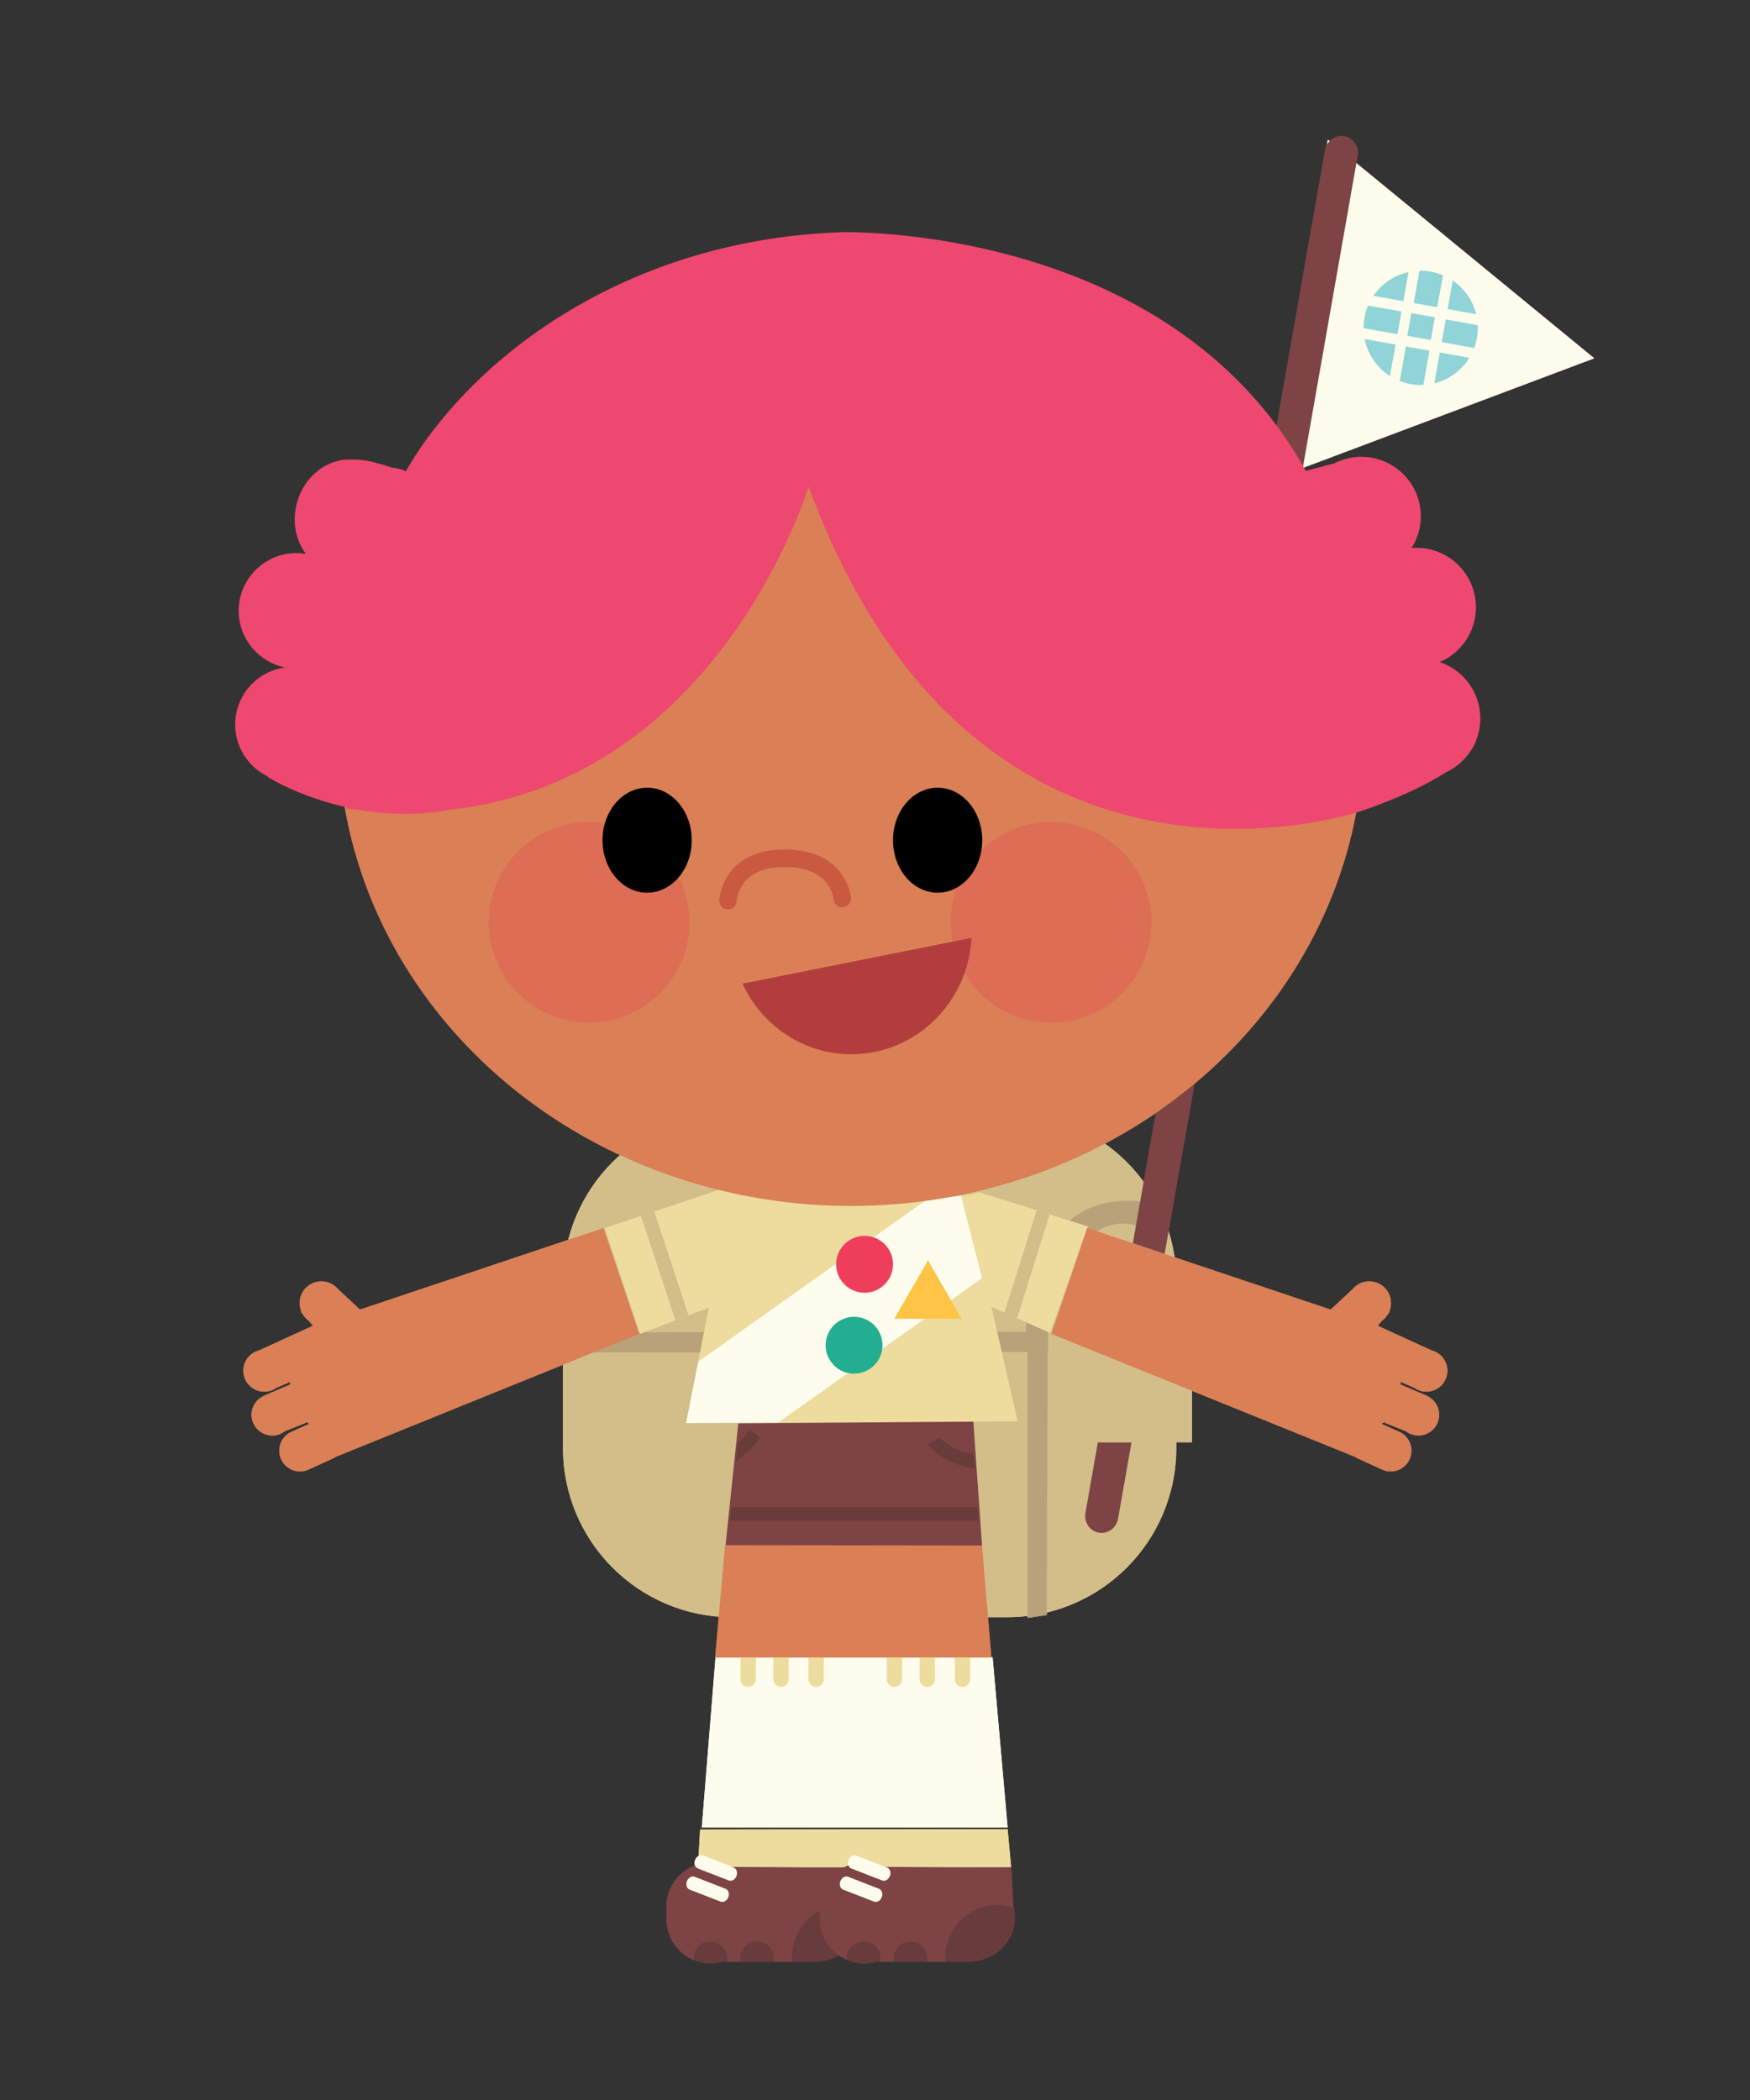 <?xml version="1.0" encoding="utf-8"?>
<!-- Generator: Adobe Illustrator 16.0.0, SVG Export Plug-In . SVG Version: 6.00 Build 0)  -->
<!DOCTYPE svg PUBLIC "-//W3C//DTD SVG 1.1 Tiny//EN" "http://www.w3.org/Graphics/SVG/1.1/DTD/svg11-tiny.dtd">
<svg version="1.1" baseProfile="tiny" id="Layer_1" xmlns="http://www.w3.org/2000/svg" xmlns:xlink="http://www.w3.org/1999/xlink"
	 x="0px" y="0px" width="500px" height="600px" viewBox="0 0 500 600" xml:space="preserve">
<rect x="0" y="0" width="500" height="600" fill="#333333" stroke="none"/>
<g>
	<g>
		<g>
			<path fill="#D3BE8A" d="M336.088,413.727c0,26.697-21.643,48.34-48.34,48.34h-78.551c-26.699,0-48.341-21.643-48.341-48.34
				v-47.535c0-26.697,21.642-48.338,48.341-48.338h78.551c26.697,0,48.34,21.641,48.34,48.338V413.727z"/>
			<path fill="#B9A17A" d="M329.08,343.771c-33.938-6.268-35.881,32.539-35.992,36.75l-132.257,0.166v5.75l132.75-0.166v76
				l5.502-0.834l0.248-75.166h0.125v-5.75h-0.125v-0.25h-0.443c8.773-40.076,27.443-29.375,27.443-29.375l4.75,2.625l2.5-2.666
				L329.08,343.771z"/>
		</g>
		<g>
			<polygon fill="#FEFDED" points="363.34,137.038 371.361,88.474 379.385,39.91 417.432,71.14 455.479,102.37 409.408,119.704 			
				"/>
			<g>
				<path fill="#90D4D7" d="M422.248,93.688c0-0.265-0.027-0.523-0.039-0.786l-9.137-1.634l-1.16,6.495l9.281,1.66
					C421.863,97.636,422.248,95.708,422.248,93.688z"/>
				
					<rect x="402.748" y="90.086" transform="matrix(0.984 0.176 -0.176 0.984 22.792 -70.066)" fill="#90D4D7" width="6.843" height="6.598"/>
				<path fill="#90D4D7" d="M410.648,87.787l1.635-9.145c-1.957-0.829-4.109-1.288-6.367-1.288c-0.121,0-0.238,0.016-0.359,0.018
					l-1.646,9.21L410.648,87.787z"/>
				<path fill="#90D4D7" d="M400.43,89.007l-9.551-1.708c-0.834,1.962-1.297,4.121-1.297,6.388c0,0.028,0.004,0.055,0.004,0.083
					l9.682,1.731L400.43,89.007z"/>
				<path fill="#90D4D7" d="M411.383,100.716l-1.576,8.819c4.225-1.035,7.795-3.705,10.014-7.311L411.383,100.716z"/>
				<path fill="#90D4D7" d="M398.74,98.455l-8.844-1.581c0.879,4.436,3.557,8.215,7.236,10.57L398.74,98.455z"/>
				<path fill="#90D4D7" d="M408.43,100.188l-6.736-1.205l-1.768,9.889c1.855,0.733,3.873,1.149,5.99,1.149
					c0.258,0,0.508-0.027,0.764-0.039L408.43,100.188z"/>
				<path fill="#90D4D7" d="M413.602,88.315l8.154,1.458c-0.979-3.978-3.398-7.389-6.695-9.62L413.602,88.315z"/>
				<path fill="#90D4D7" d="M400.957,86.054l1.488-8.323c-4.162,0.901-7.734,3.382-10.051,6.792L400.957,86.054z"/>
			</g>
		</g>
		<path fill="#7E4344" d="M387.896,44.57c0.471-2.671-1.238-5.205-3.811-5.657c-2.576-0.453-5.045,1.347-5.514,4.019
			l-54.898,312.289l9.076,3.043L387.896,44.57z"/>
		<path fill="#7E4344" d="M310.131,432.254c-0.471,2.672,1.236,5.205,3.811,5.656c2.574,0.453,5.045-1.346,5.514-4.018l3.834-21.809
			h-9.611L310.131,432.254z"/>
		<polygon fill="#D3BE8A" points="318.879,388.188 305.811,382.895 305.811,412.084 314.678,412.084 324.289,412.084 
			340.561,412.084 340.561,396.969 327.85,391.822 		"/>
	</g>
	<g>
		<path fill="#FEFDED" d="M274.627,341.641c-2.191,0.299-5.277,0.615-9.592,0.875l-65.54,46.439l-3.477,17.65l26.407-0.141
			l58.219-41.25L274.627,341.641z"/>
		<g>
			<path fill="#EDDC9D" d="M265.035,342.516c-5.611,0.34-13.291,0.59-23.767,0.59c-33.25,0-34.75-3.5-34.75-3.5l-33.75,11.25
				l10.083,30.25l19.667-7.5l-3.023,15.35L265.035,342.516z"/>
			<path fill="#EDDC9D" d="M310.83,350.418l-29.811-9.381l-1.377-0.432c0,0-1.01,0.49-5.016,1.035l6.018,23.574l-58.219,41.25
				l68.342-0.359l-2.727-11.906l-4.773-20.844l16.75,7.5L310.83,350.418z"/>
		</g>
		<polygon fill="#D3BE8A" points="196.737,375.793 192.987,377.293 183.056,347.131 186.852,345.877 		"/>
		<polygon fill="#D3BE8A" points="290.611,376.668 286.967,375.045 296.174,345.824 299.893,346.98 		"/>
		<circle fill="#EF3E5B" cx="247.019" cy="361.23" r="8.125"/>
		<polygon fill="#FFC446" points="255.504,376.795 265.143,360.1 274.783,376.795 		"/>
		<circle fill="#23AE92" cx="244.019" cy="384.355" r="8.125"/>
	</g>
	<g>
		<polygon fill="#7E4344" points="210.935,406.688 207.269,441.855 280.602,441.855 278.102,406.188 		"/>
		<path fill="#693C3C" d="M210.935,412.063c-0.053,0.033-0.646,5.543-0.646,5.543s6.583-4.938,6.646-7.063l-2.854-2.271
			C214.081,408.271,212.644,411,210.935,412.063z"/>
		<path fill="#693C3C" d="M265.158,412.73l3.188-2.063c0,0,4.215,4.313,9.715,4.77l0.541,4.168
			C278.602,419.605,269.592,418.605,265.158,412.73z"/>
		<polygon fill="#693C3C" points="209.019,430.605 279.186,430.605 279.686,434.521 208.519,434.521 		"/>
	</g>
	<g>
		<polygon fill="#FEFDED" points="204.436,473.521 283.602,473.521 287.895,522.105 200.519,522.105 		"/>
		<polygon fill="#EDDC9D" points="200.019,522.73 287.895,522.605 288.895,533.48 199.435,533.521 		"/>
		<path fill="#EDDC9D" d="M211.581,473.043v7.188h0.044c0.203,0.998,1.085,1.75,2.144,1.75s1.94-0.752,2.144-1.75h0.044v-7.188
			H211.581z"/>
		<path fill="#EDDC9D" d="M220.956,473.021v7.188H221c0.203,0.998,1.085,1.75,2.144,1.75s1.94-0.752,2.144-1.75h0.044v-7.188
			H220.956z"/>
		<path fill="#EDDC9D" d="M230.998,473.043v7.188h0.044c0.203,0.998,1.085,1.75,2.144,1.75s1.94-0.752,2.144-1.75h0.044v-7.188
			H230.998z"/>
		<path fill="#EDDC9D" d="M253.373,473.043v7.188h0.043c0.203,0.998,1.086,1.75,2.145,1.75s1.939-0.752,2.143-1.75h0.045v-7.188
			H253.373z"/>
		<path fill="#EDDC9D" d="M262.748,473.043v7.188h0.043c0.203,0.998,1.086,1.75,2.145,1.75s1.939-0.752,2.143-1.75h0.045v-7.188
			H262.748z"/>
		<path fill="#EDDC9D" d="M272.811,473.084v7.188h0.043c0.203,0.998,1.086,1.75,2.145,1.75s1.939-0.752,2.143-1.75h0.045v-7.188
			H272.811z"/>
		<g>
			<path fill="#FEFDED" d="M209.768,533.605c0.825,0.32,1.175,1.404,0.782,2.418l0,0c-0.394,1.014-1.381,1.576-2.207,1.256
				l-8.829-3.424c-0.826-0.32-1.176-1.404-0.782-2.418l0,0c0.393-1.014,1.38-1.578,2.207-1.258L209.768,533.605z"/>
			<path fill="#FEFDED" d="M207.435,539.648c0.825,0.318,1.175,1.402,0.782,2.418l0,0c-0.394,1.012-1.381,1.576-2.207,1.254
				l-8.829-3.422c-0.826-0.32-1.176-1.406-0.782-2.42l0,0c0.393-1.014,1.38-1.576,2.207-1.256L207.435,539.648z"/>
			<g>
				<path fill="#7E4344" d="M241.06,544.355c1.652,0,3.235,0.283,4.718,0.785c-0.033-0.133-0.062-0.268-0.099-0.398l-0.536-11.012
					l-36.605-0.324c-1.66-0.799-3.513-1.26-5.478-1.26c-6.996,0-12.667,5.672-12.667,12.668v3.498c0,5.289,3.243,9.816,7.847,11.713
					c-0.021-0.182-0.055-0.359-0.055-0.545c0-2.623,2.126-4.75,4.75-4.75s4.75,2.127,4.75,4.75c0,0.344-0.041,0.676-0.11,1h4.095
					c-0.069-0.324-0.11-0.656-0.11-1c0-2.623,2.126-4.75,4.75-4.75s4.75,2.127,4.75,4.75c0,0.344-0.041,0.676-0.11,1h5.429
					c-0.042-0.453-0.069-0.912-0.069-1.375C226.31,550.959,232.914,544.355,241.06,544.355z"/>
				<path fill="#FEFDED" d="M209.643,533.605c0.825,0.32,1.175,1.404,0.782,2.418l0,0c-0.394,1.014-1.381,1.576-2.207,1.256
					l-8.829-3.424c-0.826-0.32-1.176-1.404-0.782-2.418l0,0c0.393-1.014,1.38-1.578,2.207-1.258L209.643,533.605z"/>
				<path fill="#FEFDED" d="M207.309,539.648c0.825,0.318,1.175,1.402,0.782,2.418l0,0c-0.394,1.012-1.381,1.576-2.207,1.254
					l-8.829-3.422c-0.826-0.32-1.176-1.406-0.782-2.42l0,0c0.393-1.014,1.38-1.576,2.207-1.256L207.309,539.648z"/>
				<path fill="#683C3C" d="M245.888,550.418h0.068l-0.016-0.324c0.124-0.688,0.203-1.391,0.203-2.113
					c0-0.98-0.136-1.928-0.365-2.84c-1.483-0.502-3.066-0.785-4.718-0.785c-8.146,0-14.75,6.604-14.75,14.75
					c0,0.463,0.027,0.922,0.069,1.375h6.548C239.344,560.48,244.688,556.154,245.888,550.418z"/>
				<path fill="#683C3C" d="M216.31,554.73c-2.624,0-4.75,2.127-4.75,4.75c0,0.344,0.041,0.676,0.11,1h9.28
					c0.069-0.324,0.11-0.656,0.11-1C221.06,556.857,218.934,554.73,216.31,554.73z"/>
				<path fill="#683C3C" d="M202.935,554.73c-2.624,0-4.75,2.127-4.75,4.75c0,0.186,0.034,0.363,0.055,0.545
					c1.487,0.611,3.113,0.955,4.82,0.955c1.241,0,2.437-0.188,3.57-0.52c0.132,0.004,0.262,0.02,0.395,0.02h0.55
					c0.069-0.324,0.11-0.656,0.11-1C207.685,556.857,205.559,554.73,202.935,554.73z"/>
			</g>
			<g>
				<path fill="#7E4344" d="M284.895,544.355c1.652,0,3.234,0.283,4.717,0.785c-0.031-0.133-0.061-0.268-0.098-0.398l-0.537-11.012
					l-36.605-0.324c-1.659-0.799-3.513-1.26-5.478-1.26c-6.996,0-12.667,5.672-12.667,12.668v3.498
					c0,5.289,3.243,9.816,7.847,11.713c-0.021-0.182-0.055-0.359-0.055-0.545c0-2.623,2.126-4.75,4.75-4.75s4.75,2.127,4.75,4.75
					c0,0.344-0.04,0.676-0.11,1h4.096c-0.07-0.324-0.109-0.656-0.109-1c0-2.623,2.125-4.75,4.75-4.75c2.623,0,4.75,2.127,4.75,4.75
					c0,0.344-0.041,0.676-0.111,1h5.43c-0.041-0.453-0.068-0.912-0.068-1.375C270.145,550.959,276.748,544.355,284.895,544.355z"/>
				<path fill="#FEFDED" d="M253.477,533.605c0.824,0.32,1.175,1.404,0.781,2.418l0,0c-0.393,1.014-1.381,1.576-2.207,1.256
					l-8.828-3.424c-0.826-0.32-1.176-1.404-0.782-2.418l0,0c0.393-1.014,1.38-1.578,2.207-1.258L253.477,533.605z"/>
				<path fill="#FEFDED" d="M251.143,539.648c0.825,0.318,1.176,1.402,0.782,2.418l0,0c-0.394,1.012-1.381,1.576-2.207,1.254
					l-8.829-3.422c-0.826-0.32-1.176-1.406-0.782-2.42l0,0c0.393-1.014,1.38-1.576,2.207-1.256L251.143,539.648z"/>
				<path fill="#683C3C" d="M289.721,550.418h0.068l-0.016-0.324c0.125-0.688,0.203-1.391,0.203-2.113
					c0-0.98-0.137-1.928-0.365-2.84c-1.482-0.502-3.064-0.785-4.717-0.785c-8.146,0-14.75,6.604-14.75,14.75
					c0,0.463,0.027,0.922,0.068,1.375h6.549C283.178,560.48,288.521,556.154,289.721,550.418z"/>
				<path fill="#683C3C" d="M260.145,554.73c-2.625,0-4.75,2.127-4.75,4.75c0,0.344,0.039,0.676,0.109,1h9.279
					c0.07-0.324,0.111-0.656,0.111-1C264.895,556.857,262.768,554.73,260.145,554.73z"/>
				<path fill="#683C3C" d="M246.769,554.73c-2.624,0-4.75,2.127-4.75,4.75c0,0.186,0.034,0.363,0.055,0.545
					c1.487,0.611,3.113,0.955,4.82,0.955c1.241,0,2.437-0.188,3.57-0.52c0.132,0.004,0.262,0.02,0.395,0.02h0.55
					c0.07-0.324,0.11-0.656,0.11-1C251.519,556.857,249.392,554.73,246.769,554.73z"/>
			</g>
		</g>
	</g>
</g>
<ellipse fill="#DA7F56" cx="243.13" cy="209.06" rx="146.5" ry="135.5"/>
<circle fill="#DE6D56" cx="168.313" cy="263.542" r="28.667"/>
<circle fill="#DE6D56" cx="300.313" cy="263.542" r="28.667"/>
<ellipse cx="267.896" cy="240.06" rx="12.75" ry="15"/>
<ellipse cx="184.896" cy="240.06" rx="12.75" ry="15"/>
<path fill="#CA5941" d="M207.981,259.865c-0.041,0-0.082,0-0.123-0.003c-1.372-0.067-2.433-1.218-2.376-2.589
	c0.006-0.146,0.805-14.564,18.665-14.564c17.786,0,18.983,13.681,18.994,13.818c0.1,1.377-0.936,2.574-2.313,2.675
	c-1.381,0.103-2.574-0.937-2.674-2.313c-0.084-0.92-1.205-9.18-14.006-9.18c-12.747,0-13.613,8.786-13.669,9.788
	C210.402,258.826,209.299,259.865,207.981,259.865z"/>
<path fill="#B13E3C" d="M212.15,281.057c5.512,11.91,17.364,20.152,31.101,20.152c18.355,0,33.349-14.709,34.341-33.233
	L212.15,281.057z"/>
<g>
	<path fill="#DA7F56" d="M95.746,416.311l86.918-35.205l-10.25-30.25l-69.561,23.311l-6.225-5.793
		c-1.139-1.387-2.865-2.27-4.798-2.27c-3.429,0-6.209,2.779-6.209,6.209c0,0.857,0.173,1.672,0.487,2.414l-0.111,0.086l0.345,0.398
		c0.439,0.832,1.064,1.547,1.816,2.1l1.269,1.467l-15.397,7.051c-2.593,0.66-4.512,3.004-4.512,5.803
		c0,3.311,2.684,5.994,5.995,5.994c1.314,0,2.526-0.428,3.514-1.145l3.856-1.646l0.05,0.725l-7.52,3.234l0.005,0.02
		c-2.087,0.914-3.546,2.994-3.546,5.418c0,3.268,2.649,5.916,5.917,5.916c1.367,0,2.622-0.467,3.624-1.246l5.938-2.357l0.031-0.291
		l1.032,0.541l-4.75,2.125l0,0c-2.261,0.838-3.875,3.01-3.875,5.563c0,3.279,2.658,5.938,5.938,5.938
		c0.978,0,1.898-0.242,2.711-0.66l7.289-3.34L95.746,416.311z"/>
	<polygon fill="#DA7F56" points="207.164,441.48 204.331,473.563 283.248,473.563 280.58,441.564 	"/>
	<path fill="#DA7F56" d="M404.029,396.48c0.988,0.717,2.199,1.145,3.514,1.145c3.313,0,5.996-2.684,5.996-5.994
		c0-2.799-1.92-5.143-4.514-5.803l-15.396-7.051l1.27-1.467c0.752-0.553,1.377-1.268,1.816-2.1l0.344-0.398l-0.111-0.086
		c0.314-0.742,0.486-1.557,0.486-2.414c0-3.43-2.779-6.209-6.209-6.209c-1.932,0-3.658,0.883-4.797,2.27l-6.225,5.793
		l-47.453-15.902l-9.076-3.043l-13.031-4.365l-10.25,30.25l4.418,1.789l13.068,5.293l8.971,3.635l12.711,5.146l47.75,19.342
		l0.02,0.107l7.289,3.34c0.813,0.418,1.732,0.66,2.711,0.66c3.279,0,5.938-2.658,5.938-5.938c0-2.553-1.615-4.725-3.875-5.563l0,0
		l-4.75-2.125l1.031-0.541l0.031,0.291l5.938,2.357c1.002,0.779,2.258,1.246,3.625,1.246c3.268,0,5.916-2.648,5.916-5.916
		c0-2.424-1.459-4.504-3.547-5.418l0.006-0.02l-7.52-3.234l0.049-0.725L404.029,396.48z"/>
</g>
<g>
	<g>
		<g>
			<g>
				<path fill="#D3BE8A" d="M336.086,413.725c0,26.697-21.643,48.34-48.34,48.34h-78.551c-26.699,0-48.341-21.643-48.341-48.34
					v-47.535c0-26.697,21.642-48.338,48.341-48.338h78.551c26.697,0,48.34,21.641,48.34,48.338V413.725z"/>
				<path fill="#B9A17A" d="M329.078,343.77c-33.938-6.268-35.881,32.539-35.992,36.75l-132.257,0.166v5.75l132.75-0.166v76
					l5.502-0.834l0.248-75.166h0.125v-5.75h-0.125v-0.25h-0.443c8.773-40.076,27.443-29.375,27.443-29.375l4.75,2.625l2.5-2.666
					L329.078,343.77z"/>
			</g>
			<g>
				<polygon fill="#FEFDED" points="363.338,137.036 371.359,88.472 379.383,39.908 417.43,71.138 455.477,102.368 409.406,119.702 
									"/>
				<g>
					<path fill="#90D4D7" d="M422.246,93.686c0-0.265-0.027-0.523-0.039-0.786l-9.137-1.634l-1.16,6.495l9.281,1.66
						C421.861,97.634,422.246,95.707,422.246,93.686z"/>
					
						<rect x="402.746" y="90.084" transform="matrix(0.984 0.176 -0.176 0.984 22.792 -70.066)" fill="#90D4D7" width="6.843" height="6.598"/>
					<path fill="#90D4D7" d="M410.646,87.785l1.635-9.145c-1.957-0.829-4.109-1.288-6.367-1.288c-0.121,0-0.238,0.016-0.359,0.018
						l-1.646,9.21L410.646,87.785z"/>
					<path fill="#90D4D7" d="M400.428,89.005l-9.551-1.708c-0.834,1.962-1.297,4.121-1.297,6.388c0,0.028,0.004,0.055,0.004,0.083
						l9.682,1.731L400.428,89.005z"/>
					<path fill="#90D4D7" d="M411.381,100.714l-1.576,8.819c4.225-1.035,7.795-3.705,10.014-7.311L411.381,100.714z"/>
					<path fill="#90D4D7" d="M398.738,98.453l-8.844-1.581c0.879,4.436,3.557,8.215,7.236,10.57L398.738,98.453z"/>
					<path fill="#90D4D7" d="M408.428,100.186l-6.736-1.205l-1.768,9.889c1.855,0.733,3.873,1.149,5.99,1.149
						c0.258,0,0.508-0.027,0.764-0.039L408.428,100.186z"/>
					<path fill="#90D4D7" d="M413.6,88.313l8.154,1.458c-0.979-3.978-3.398-7.389-6.695-9.62L413.6,88.313z"/>
					<path fill="#90D4D7" d="M400.955,86.052l1.488-8.323c-4.162,0.901-7.734,3.382-10.051,6.792L400.955,86.052z"/>
				</g>
			</g>
			<path fill="#7E4344" d="M387.895,44.568c0.471-2.671-1.238-5.205-3.811-5.657c-2.576-0.453-5.045,1.347-5.514,4.019
				l-54.898,312.289l9.076,3.043L387.895,44.568z"/>
			<path fill="#7E4344" d="M310.129,432.252c-0.471,2.672,1.236,5.205,3.811,5.656c2.574,0.453,5.045-1.346,5.514-4.018
				l3.834-21.809h-9.611L310.129,432.252z"/>
			<polygon fill="#D3BE8A" points="318.877,388.186 305.809,382.893 305.809,412.082 314.676,412.082 324.287,412.082 
				340.559,412.082 340.559,396.967 327.848,391.82 			"/>
		</g>
		<g>
			<path fill="#FEFDED" d="M274.626,341.639c-2.191,0.299-5.277,0.615-9.592,0.875l-65.541,46.439l-3.477,17.65l26.407-0.141
				l58.22-41.25L274.626,341.639z"/>
			<g>
				<path fill="#EDDC9D" d="M265.034,342.514c-5.611,0.34-13.292,0.59-23.768,0.59c-33.25,0-34.75-3.5-34.75-3.5l-33.75,11.25
					l10.083,30.25l19.667-7.5l-3.023,15.35L265.034,342.514z"/>
				<path fill="#EDDC9D" d="M310.828,350.416l-29.81-9.381l-1.377-0.432c0,0-1.01,0.49-5.016,1.035l6.018,23.574l-58.22,41.25
					l68.342-0.359l-2.727-11.906l-4.773-20.844l16.75,7.5L310.828,350.416z"/>
			</g>
			<polygon fill="#D3BE8A" points="196.735,375.791 192.985,377.291 183.054,347.129 186.85,345.875 			"/>
			<polygon fill="#D3BE8A" points="290.609,376.666 286.965,375.043 296.172,345.822 299.891,346.979 			"/>
			<circle fill="#EF3E5B" cx="247.017" cy="361.229" r="8.125"/>
			<polygon fill="#FFC446" points="255.502,376.793 265.142,360.098 274.782,376.793 			"/>
			<circle fill="#23AE92" cx="244.017" cy="384.354" r="8.125"/>
		</g>
		<g>
			<polygon fill="#7E4344" points="210.933,406.686 207.267,441.854 280.601,441.854 278.101,406.186 			"/>
			<path fill="#693C3C" d="M210.933,412.061c-0.053,0.033-0.646,5.543-0.646,5.543s6.583-4.938,6.646-7.063l-2.854-2.271
				C214.079,408.27,212.642,410.998,210.933,412.061z"/>
			<path fill="#693C3C" d="M265.157,412.729l3.188-2.063c0,0,4.215,4.313,9.715,4.77l0.541,4.168
				C278.601,419.604,269.591,418.604,265.157,412.729z"/>
			<polygon fill="#693C3C" points="209.017,430.604 279.185,430.604 279.685,434.52 208.517,434.52 			"/>
		</g>
		<g>
			<polygon fill="#FEFDED" points="204.434,473.52 283.6,473.52 287.893,522.104 200.517,522.104 			"/>
			<polygon fill="#EDDC9D" points="200.017,522.729 287.893,522.604 288.893,533.479 199.433,533.52 			"/>
			<path fill="#EDDC9D" d="M211.579,473.041v7.188h0.044c0.203,0.998,1.085,1.75,2.144,1.75s1.94-0.752,2.144-1.75h0.044v-7.188
				H211.579z"/>
			<path fill="#EDDC9D" d="M220.954,473.02v7.188h0.044c0.203,0.998,1.085,1.75,2.144,1.75s1.94-0.752,2.144-1.75h0.044v-7.188
				H220.954z"/>
			<path fill="#EDDC9D" d="M230.996,473.041v7.188h0.044c0.203,0.998,1.085,1.75,2.144,1.75s1.94-0.752,2.144-1.75h0.044v-7.188
				H230.996z"/>
			<path fill="#EDDC9D" d="M253.37,473.041v7.188h0.045c0.203,0.998,1.085,1.75,2.143,1.75c1.059,0,1.941-0.752,2.145-1.75h0.043
				v-7.188H253.37z"/>
			<path fill="#EDDC9D" d="M262.747,473.041v7.188h0.043c0.203,0.998,1.086,1.75,2.145,1.75s1.939-0.752,2.143-1.75h0.045v-7.188
				H262.747z"/>
			<path fill="#EDDC9D" d="M272.81,473.082v7.188h0.043c0.203,0.998,1.086,1.75,2.145,1.75s1.939-0.752,2.143-1.75h0.045v-7.188
				H272.81z"/>
			<g>
				<path fill="#FEFDED" d="M209.766,533.604c0.825,0.32,1.175,1.404,0.782,2.418l0,0c-0.394,1.014-1.381,1.576-2.207,1.256
					l-8.829-3.424c-0.826-0.32-1.176-1.404-0.782-2.418l0,0c0.393-1.014,1.38-1.578,2.207-1.258L209.766,533.604z"/>
				<path fill="#FEFDED" d="M207.433,539.646c0.825,0.318,1.175,1.402,0.782,2.418l0,0c-0.394,1.012-1.381,1.576-2.207,1.254
					l-8.829-3.422c-0.826-0.32-1.176-1.406-0.782-2.42l0,0c0.393-1.014,1.38-1.576,2.207-1.256L207.433,539.646z"/>
				<g>
					<path fill="#7E4344" d="M241.058,544.354c1.652,0,3.235,0.283,4.718,0.785c-0.033-0.133-0.062-0.268-0.099-0.398l-0.536-11.012
						l-36.605-0.324c-1.66-0.799-3.513-1.26-5.478-1.26c-6.996,0-12.667,5.672-12.667,12.668v3.498
						c0,5.289,3.243,9.816,7.847,11.713c-0.021-0.182-0.055-0.359-0.055-0.545c0-2.623,2.126-4.75,4.75-4.75s4.75,2.127,4.75,4.75
						c0,0.344-0.041,0.676-0.11,1h4.095c-0.069-0.324-0.11-0.656-0.11-1c0-2.623,2.126-4.75,4.75-4.75s4.75,2.127,4.75,4.75
						c0,0.344-0.041,0.676-0.11,1h5.429c-0.042-0.453-0.069-0.912-0.069-1.375C226.308,550.957,232.912,544.354,241.058,544.354z"/>
					<path fill="#FEFDED" d="M209.641,533.604c0.825,0.32,1.175,1.404,0.782,2.418l0,0c-0.394,1.014-1.381,1.576-2.207,1.256
						l-8.829-3.424c-0.826-0.32-1.176-1.404-0.782-2.418l0,0c0.393-1.014,1.38-1.578,2.207-1.258L209.641,533.604z"/>
					<path fill="#FEFDED" d="M207.307,539.646c0.825,0.318,1.175,1.402,0.782,2.418l0,0c-0.394,1.012-1.381,1.576-2.207,1.254
						l-8.829-3.422c-0.826-0.32-1.176-1.406-0.782-2.42l0,0c0.393-1.014,1.38-1.576,2.207-1.256L207.307,539.646z"/>
					<path fill="#683C3C" d="M245.886,550.416h0.068l-0.016-0.324c0.124-0.688,0.203-1.391,0.203-2.113
						c0-0.98-0.136-1.928-0.365-2.84c-1.483-0.502-3.066-0.785-4.718-0.785c-8.146,0-14.75,6.604-14.75,14.75
						c0,0.463,0.027,0.922,0.069,1.375h6.548C239.342,560.479,244.686,556.152,245.886,550.416z"/>
					<path fill="#683C3C" d="M216.308,554.729c-2.624,0-4.75,2.127-4.75,4.75c0,0.344,0.041,0.676,0.11,1h9.28
						c0.069-0.324,0.11-0.656,0.11-1C221.058,556.855,218.932,554.729,216.308,554.729z"/>
					<path fill="#683C3C" d="M202.933,554.729c-2.624,0-4.75,2.127-4.75,4.75c0,0.186,0.034,0.363,0.055,0.545
						c1.487,0.611,3.113,0.955,4.82,0.955c1.241,0,2.437-0.188,3.57-0.52c0.132,0.004,0.262,0.02,0.395,0.02h0.55
						c0.069-0.324,0.11-0.656,0.11-1C207.683,556.855,205.557,554.729,202.933,554.729z"/>
				</g>
				<g>
					<path fill="#7E4344" d="M284.893,544.354c1.652,0,3.234,0.283,4.717,0.785c-0.031-0.133-0.061-0.268-0.098-0.398l-0.537-11.012
						l-36.604-0.324c-1.66-0.799-3.514-1.26-5.479-1.26c-6.996,0-12.667,5.672-12.667,12.668v3.498
						c0,5.289,3.243,9.816,7.847,11.713c-0.021-0.182-0.055-0.359-0.055-0.545c0-2.623,2.126-4.75,4.75-4.75
						c2.623,0,4.75,2.127,4.75,4.75c0,0.344-0.041,0.676-0.109,1h4.094c-0.068-0.324-0.109-0.656-0.109-1
						c0-2.623,2.127-4.75,4.752-4.75c2.623,0,4.75,2.127,4.75,4.75c0,0.344-0.041,0.676-0.111,1h5.43
						c-0.041-0.453-0.068-0.912-0.068-1.375C270.144,550.957,276.747,544.354,284.893,544.354z"/>
					<path fill="#FEFDED" d="M253.474,533.604c0.826,0.32,1.176,1.404,0.783,2.418l0,0c-0.395,1.014-1.382,1.576-2.207,1.256
						l-8.829-3.424c-0.826-0.32-1.176-1.404-0.782-2.418l0,0c0.393-1.014,1.38-1.578,2.207-1.258L253.474,533.604z"/>
					<path fill="#FEFDED" d="M251.141,539.646c0.825,0.318,1.175,1.402,0.782,2.418l0,0c-0.394,1.012-1.381,1.576-2.207,1.254
						l-8.829-3.422c-0.826-0.32-1.176-1.406-0.782-2.42l0,0c0.393-1.014,1.38-1.576,2.207-1.256L251.141,539.646z"/>
					<path fill="#683C3C" d="M289.719,550.416h0.068l-0.016-0.324c0.125-0.688,0.203-1.391,0.203-2.113
						c0-0.98-0.137-1.928-0.365-2.84c-1.482-0.502-3.064-0.785-4.717-0.785c-8.146,0-14.749,6.604-14.749,14.75
						c0,0.463,0.027,0.922,0.068,1.375h6.549C283.176,560.479,288.52,556.152,289.719,550.416z"/>
					<path fill="#683C3C" d="M260.144,554.729c-2.625,0-4.752,2.127-4.752,4.75c0,0.344,0.041,0.676,0.109,1h9.281
						c0.07-0.324,0.111-0.656,0.111-1C264.894,556.855,262.767,554.729,260.144,554.729z"/>
					<path fill="#683C3C" d="M246.767,554.729c-2.624,0-4.75,2.127-4.75,4.75c0,0.186,0.034,0.363,0.055,0.545
						c1.487,0.611,3.113,0.955,4.82,0.955c1.24,0,2.437-0.188,3.57-0.52c0.132,0.004,0.262,0.02,0.395,0.02h0.551
						c0.068-0.324,0.109-0.656,0.109-1C251.517,556.855,249.39,554.729,246.767,554.729z"/>
				</g>
			</g>
		</g>
	</g>
	<ellipse fill="#DA7F56" cx="243.128" cy="209.058" rx="146.5" ry="135.5"/>
	<circle fill="#DE6D56" cx="168.312" cy="263.54" r="28.667"/>
	<circle fill="#DE6D56" cx="300.312" cy="263.54" r="28.667"/>
	<ellipse cx="267.894" cy="240.058" rx="12.75" ry="15"/>
	<ellipse cx="184.895" cy="240.058" rx="12.75" ry="15"/>
	<path fill="#CA5941" d="M207.979,259.863c-0.041,0-0.082,0-0.123-0.003c-1.372-0.067-2.433-1.218-2.376-2.589
		c0.006-0.146,0.805-14.564,18.665-14.564c17.786,0,18.983,13.681,18.994,13.818c0.1,1.377-0.936,2.574-2.313,2.675
		c-1.381,0.103-2.574-0.937-2.674-2.313c-0.084-0.92-1.205-9.18-14.006-9.18c-12.747,0-13.613,8.786-13.669,9.788
		C210.4,258.824,209.297,259.863,207.979,259.863z"/>
	<path fill="#B13E3C" d="M212.148,281.055c5.512,11.91,17.364,20.152,31.101,20.152c18.354,0,33.348-14.709,34.34-33.233
		L212.148,281.055z"/>
	<g>
		<path fill="#DA7F56" d="M95.744,416.309l86.918-35.205l-10.25-30.25l-69.561,23.311l-6.225-5.793
			c-1.139-1.387-2.865-2.27-4.798-2.27c-3.429,0-6.209,2.779-6.209,6.209c0,0.857,0.173,1.672,0.487,2.414l-0.111,0.086l0.345,0.398
			c0.439,0.832,1.064,1.547,1.816,2.1l1.269,1.467l-15.397,7.051c-2.593,0.66-4.512,3.004-4.512,5.803
			c0,3.311,2.684,5.994,5.995,5.994c1.314,0,2.526-0.428,3.514-1.145l3.856-1.646l0.05,0.725l-7.52,3.234l0.005,0.02
			c-2.087,0.914-3.546,2.994-3.546,5.418c0,3.268,2.649,5.916,5.917,5.916c1.367,0,2.622-0.467,3.624-1.246l5.938-2.357l0.031-0.291
			l1.032,0.541l-4.75,2.125l0,0c-2.261,0.838-3.875,3.01-3.875,5.563c0,3.279,2.658,5.938,5.938,5.938
			c0.978,0,1.898-0.242,2.711-0.66l7.289-3.34L95.744,416.309z"/>
		<polygon fill="#DA7F56" points="207.162,441.479 204.329,473.561 283.246,473.561 280.579,441.563 		"/>
		<path fill="#DA7F56" d="M404.027,396.479c0.988,0.717,2.199,1.145,3.514,1.145c3.313,0,5.996-2.684,5.996-5.994
			c0-2.799-1.92-5.143-4.514-5.803l-15.396-7.051l1.27-1.467c0.752-0.553,1.377-1.268,1.816-2.1l0.344-0.398l-0.111-0.086
			c0.314-0.742,0.486-1.557,0.486-2.414c0-3.43-2.779-6.209-6.209-6.209c-1.932,0-3.658,0.883-4.797,2.27l-6.225,5.793
			l-47.453-15.902l-9.076-3.043l-13.031-4.365l-10.25,30.25l4.418,1.789l13.068,5.293l8.971,3.635l12.711,5.146l47.75,19.342
			l0.02,0.107l7.289,3.34c0.813,0.418,1.732,0.66,2.711,0.66c3.279,0,5.938-2.658,5.938-5.938c0-2.553-1.615-4.725-3.875-5.563l0,0
			l-4.75-2.125l1.031-0.541l0.031,0.291l5.938,2.357c1.002,0.779,2.258,1.246,3.625,1.246c3.268,0,5.916-2.648,5.916-5.916
			c0-2.424-1.459-4.504-3.547-5.418l0.006-0.02l-7.52-3.234l0.049-0.725L404.027,396.479z"/>
	</g>
	<path class="hair" fill="#EF4870" d="M411.358,189.162c6.078-2.59,10.341-8.618,10.341-15.643c0-9.389-7.611-17-17-17
		c-0.469,0-0.93,0.032-1.39,0.07c1.663-2.627,2.64-5.732,2.64-9.071c0-9.389-7.611-17-17-17c-2.803,0-5.439,0.69-7.771,1.892
		l-8.085,2.127c-39.316-70.913-132.728-68.186-132.728-68.186c-62.167,2.167-106.021,36.401-124.417,68.292
		c-2.006-0.984-3.875-1-3.875-1l-1.875-0.625c-4.25-1.25-6.126-1.75-10.125-1.75c-9.112,0-15.875,8.137-15.875,17.25
		c0,3.648,1.198,7.008,3.203,9.741c-0.882-0.146-1.78-0.24-2.703-0.24c-9.112,0-16.5,7.387-16.5,16.5
		c0,7.994,5.686,14.656,13.233,16.174c-8.037,1.107-14.233,7.984-14.233,16.326c0,6.549,3.826,12.191,9.357,14.855l-0.023,0.145
		c0,0,8.897,5.6,22.433,8.633c0.043,0.238,0.068,0.365,0.068,0.365c1.353,0.171,2.687,0.31,4.015,0.438
		c7.547,1.287,16.254,1.646,25.511-0.092c77.382-8.572,102.475-92.345,102.475-92.345c48.002,130.666,157.998,92.667,157.998,92.667
		s14.141-4.594,23.929-10.942c3.043-1.382,5.601-3.63,7.367-6.435c0.756-1.041,1.289-2.101,1.559-3.17
		c0.676-1.832,1.063-3.803,1.063-5.869C422.949,197.773,418.092,191.423,411.358,189.162z"/>
</g>
</svg>
